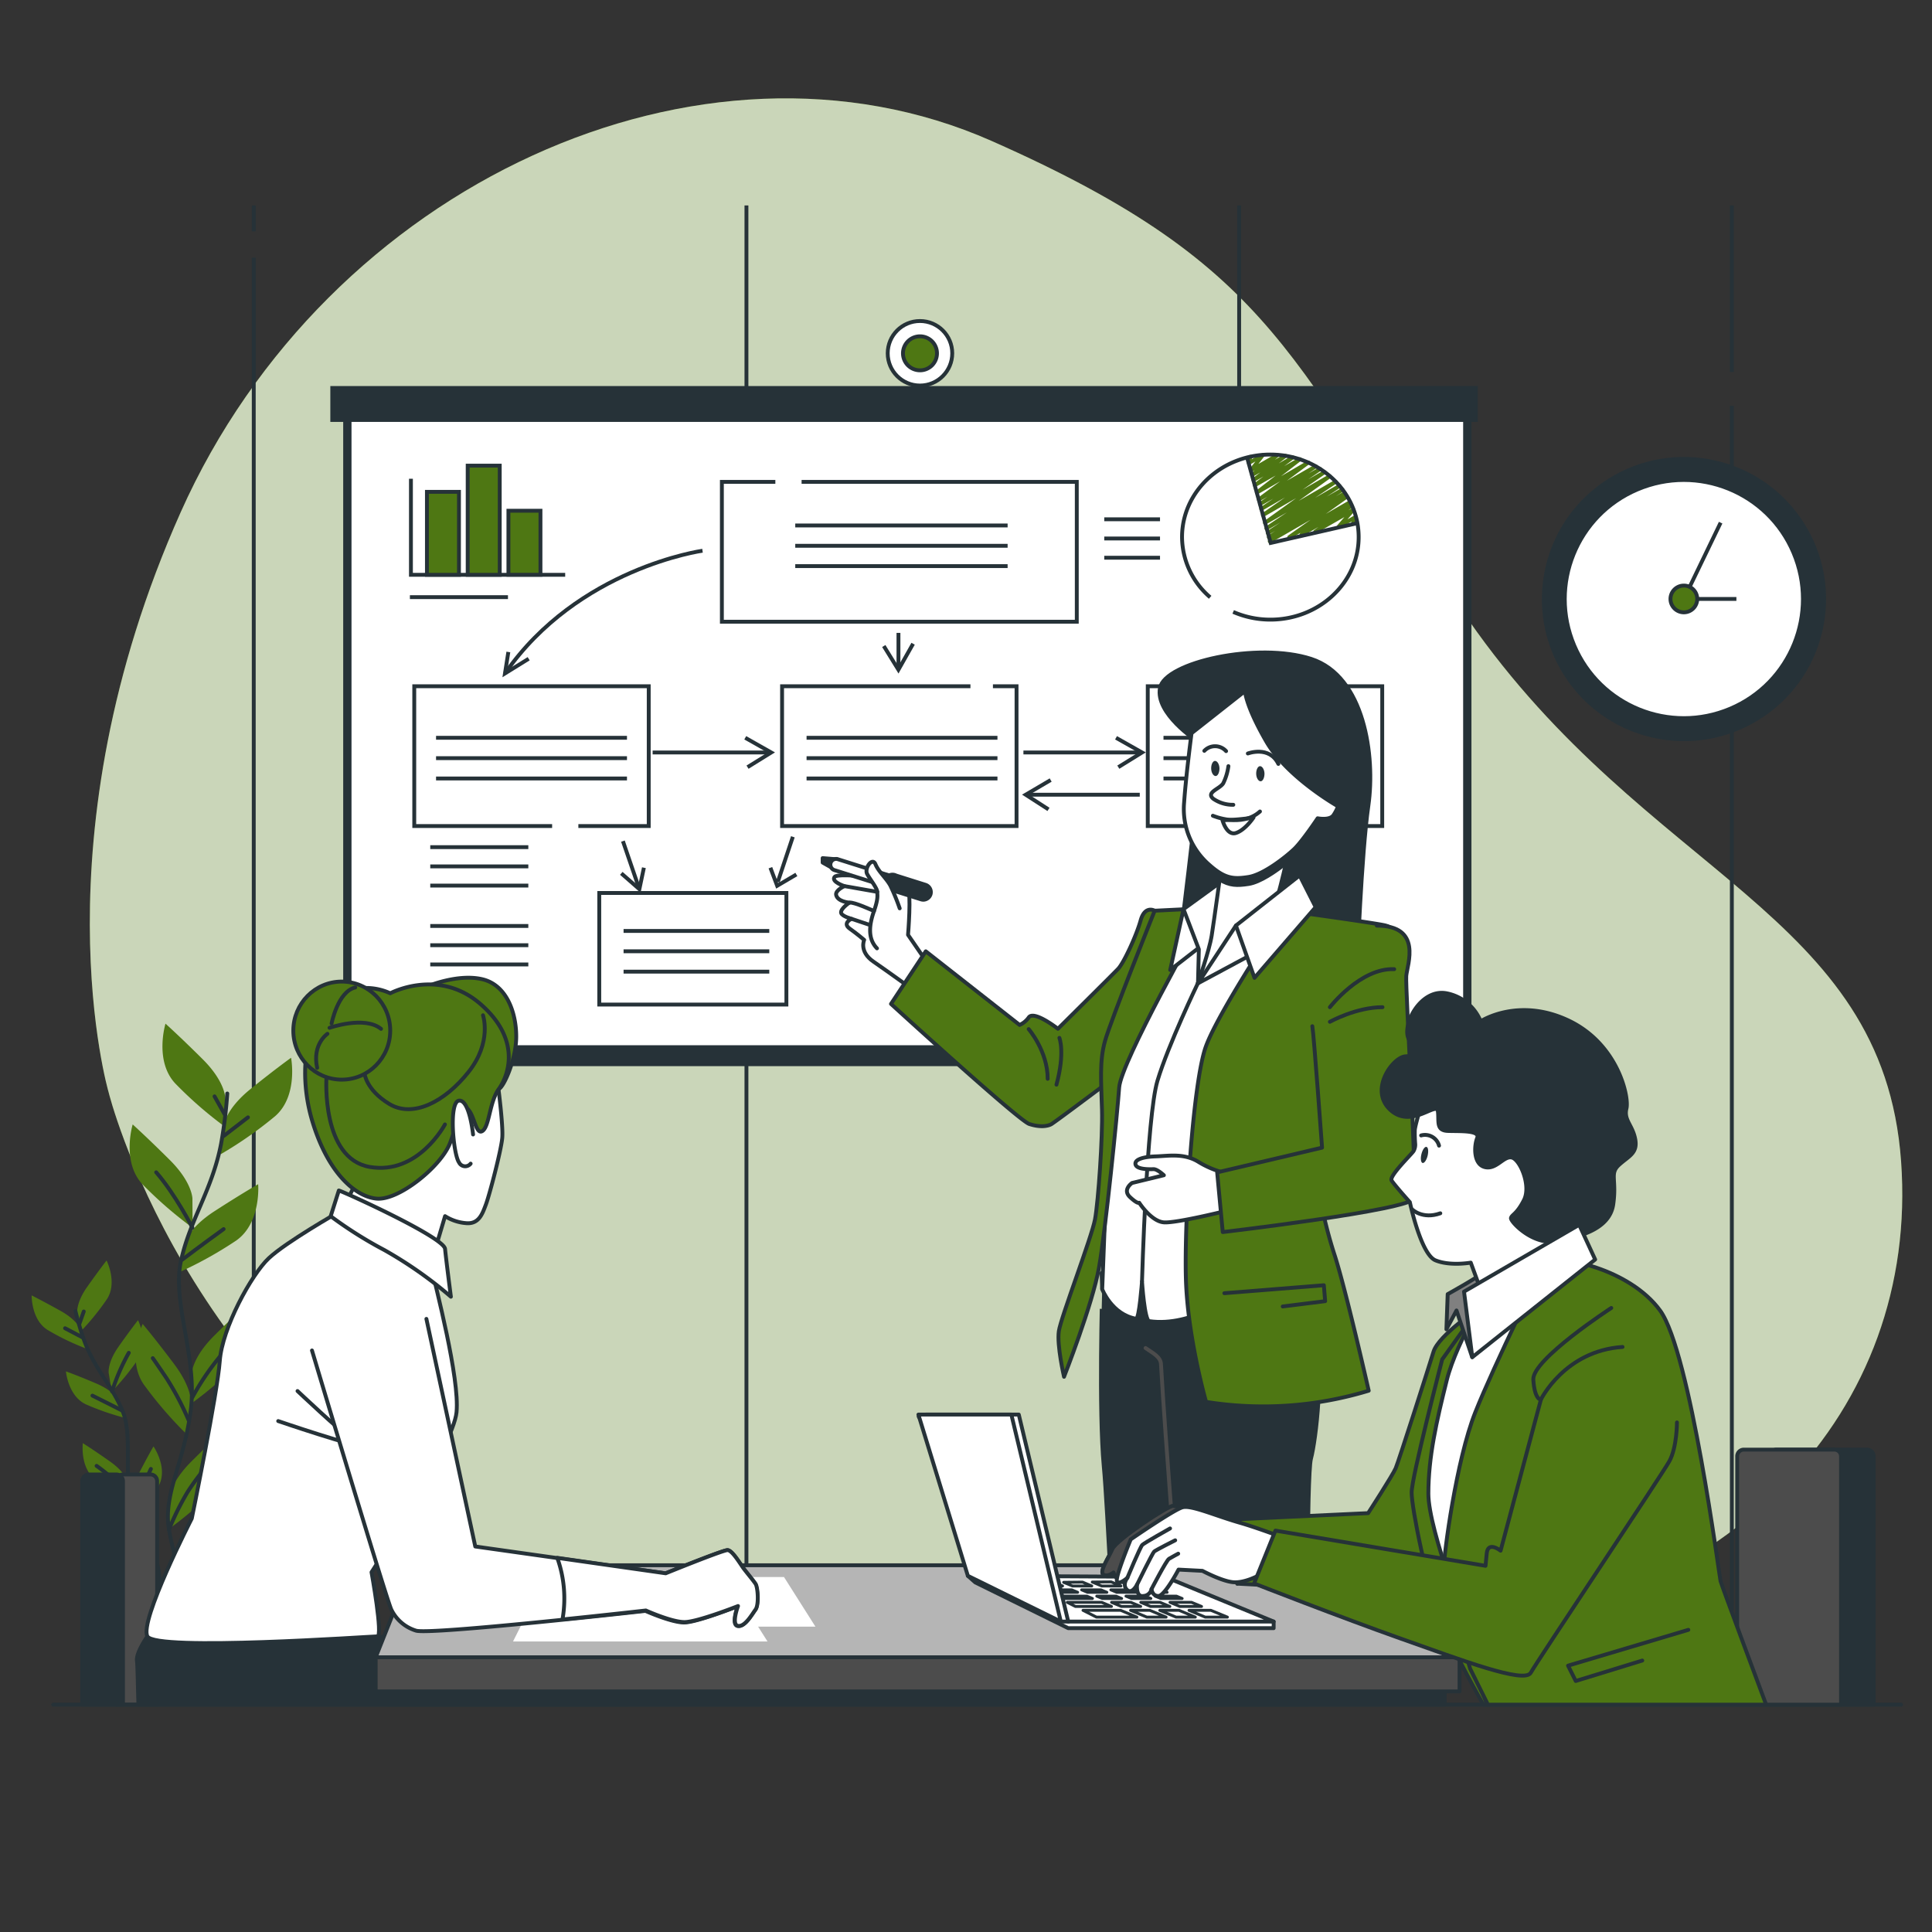 <svg xmlns="http://www.w3.org/2000/svg" viewBox="0 0 500 500"><rect x="0" y="0" width="500" height="500" fill="#333333" stroke="none"/><g id="freepik--background-simple--inject-7"><path d="M28.1,282.64s19.2,78.36,97,119.65,171.06,29.51,247,21.91S496.66,365.15,492,300.55,426.24,227,380,160.38,331.62,69.64,256.63,36.48s-172,11.26-209.85,96.05S28.1,282.64,28.1,282.64Z" style="fill:#4e7713"></path><path d="M28.1,282.64s19.2,78.36,97,119.65,171.06,29.51,247,21.91S496.66,365.15,492,300.55,426.24,227,380,160.38,331.62,69.64,256.63,36.48s-172,11.26-209.85,96.05S28.1,282.64,28.1,282.64Z" style="fill:#fff;opacity:0.7"></path></g><g id="freepik--Wall--inject-7"><line x1="65.67" y1="66.67" x2="65.67" y2="416.83" style="fill:none;stroke:#263238;stroke-miterlimit:10"></line><line x1="65.67" y1="53.17" x2="65.67" y2="59.87" style="fill:none;stroke:#263238;stroke-miterlimit:10"></line><line x1="193.18" y1="53.17" x2="193.18" y2="416.83" style="fill:none;stroke:#263238;stroke-miterlimit:10"></line><line x1="320.69" y1="53.17" x2="320.69" y2="416.83" style="fill:none;stroke:#263238;stroke-miterlimit:10"></line><line x1="448.2" y1="105.02" x2="448.2" y2="416.83" style="fill:none;stroke:#263238;stroke-miterlimit:10"></line><line x1="448.2" y1="53.17" x2="448.2" y2="96.28" style="fill:none;stroke:#263238;stroke-miterlimit:10"></line></g><g id="freepik--Board--inject-7"><rect x="88.82" y="102.87" width="291.99" height="173.05" style="fill:#263238"></rect><rect x="90.47" y="107.79" width="288.69" height="163.21" style="fill:#fff;stroke:#263238;stroke-linecap:round;stroke-linejoin:round"></rect><rect x="85.49" y="99.91" width="296.96" height="9.28" style="fill:#263238"></rect><circle cx="238.09" cy="91.43" r="8.35" style="fill:#fff;stroke:#263238;stroke-linecap:round;stroke-linejoin:round"></circle><path d="M242.49,91.43a4.4,4.4,0,1,1-4.4-4.39A4.4,4.4,0,0,1,242.49,91.43Z" style="fill:#4e7713;stroke:#263238;stroke-miterlimit:10"></path></g><g id="freepik--Graphics--inject-7"><polyline points="142.89 213.78 107.21 213.78 107.21 177.6 167.89 177.6 167.89 213.78 149.68 213.78" style="fill:none;stroke:#263238;stroke-miterlimit:10"></polyline><rect x="155.09" y="231.1" width="48.43" height="28.88" style="fill:none;stroke:#263238;stroke-miterlimit:10"></rect><polyline points="256.97 177.6 263.08 177.6 263.08 213.78 202.4 213.78 202.4 177.6 251.15 177.6" style="fill:none;stroke:#263238;stroke-miterlimit:10"></polyline><polyline points="207.45 124.71 278.67 124.71 278.67 160.9 186.82 160.9 186.82 124.71 200.66 124.71" style="fill:none;stroke:#263238;stroke-miterlimit:10"></polyline><rect x="297.04" y="177.6" width="60.68" height="36.18" style="fill:none;stroke:#263238;stroke-miterlimit:10"></rect><path d="M181.81,142.53s-32.2,4.47-51.12,31.75" style="fill:none;stroke:#263238;stroke-miterlimit:10"></path><line x1="161.21" y1="217.68" x2="165.47" y2="230.12" style="fill:none;stroke:#263238;stroke-miterlimit:10"></line><line x1="205.19" y1="216.56" x2="201.29" y2="228.25" style="fill:none;stroke:#263238;stroke-miterlimit:10"></line><polyline points="160.79 226.02 165.47 230.12 166.64 224.56" style="fill:none;stroke:#263238;stroke-miterlimit:10"></polyline><polyline points="199.38 224.56 201.13 229.24 206.1 226.31" style="fill:none;stroke:#263238;stroke-miterlimit:10"></polyline><polyline points="131.56 168.73 130.69 174.28 136.82 170.48" style="fill:none;stroke:#263238;stroke-miterlimit:10"></polyline><line x1="264.86" y1="194.74" x2="295.26" y2="194.74" style="fill:none;stroke:#263238;stroke-miterlimit:10"></line><polyline points="288.83 190.94 295.56 194.74 289.42 198.54" style="fill:none;stroke:#263238;stroke-miterlimit:10"></polyline><line x1="168.9" y1="194.74" x2="199.3" y2="194.74" style="fill:none;stroke:#263238;stroke-miterlimit:10"></line><polyline points="192.87 190.94 199.59 194.74 193.46 198.54" style="fill:none;stroke:#263238;stroke-miterlimit:10"></polyline><line x1="232.52" y1="163.79" x2="232.52" y2="173.04" style="fill:none;stroke:#263238;stroke-miterlimit:10"></line><polyline points="236.31 166.6 232.51 173.33 228.72 167.19" style="fill:none;stroke:#263238;stroke-miterlimit:10"></polyline><line x1="294.97" y1="205.67" x2="265.73" y2="205.67" style="fill:none;stroke:#263238;stroke-miterlimit:10"></line><polyline points="271.91 201.87 265.45 205.67 271.35 209.47" style="fill:none;stroke:#263238;stroke-miterlimit:10"></polyline><line x1="205.81" y1="135.99" x2="260.77" y2="135.99" style="fill:none;stroke:#263238;stroke-miterlimit:10"></line><line x1="205.81" y1="141.25" x2="260.77" y2="141.25" style="fill:none;stroke:#263238;stroke-miterlimit:10"></line><line x1="205.81" y1="146.51" x2="260.77" y2="146.51" style="fill:none;stroke:#263238;stroke-miterlimit:10"></line><line x1="112.85" y1="190.94" x2="162.26" y2="190.94" style="fill:none;stroke:#263238;stroke-miterlimit:10"></line><line x1="112.85" y1="196.21" x2="162.26" y2="196.21" style="fill:none;stroke:#263238;stroke-miterlimit:10"></line><line x1="112.85" y1="201.47" x2="162.26" y2="201.47" style="fill:none;stroke:#263238;stroke-miterlimit:10"></line><line x1="208.74" y1="190.94" x2="258.14" y2="190.94" style="fill:none;stroke:#263238;stroke-miterlimit:10"></line><line x1="208.74" y1="196.21" x2="258.14" y2="196.21" style="fill:none;stroke:#263238;stroke-miterlimit:10"></line><line x1="208.74" y1="201.47" x2="258.14" y2="201.47" style="fill:none;stroke:#263238;stroke-miterlimit:10"></line><line x1="301.11" y1="190.94" x2="350.51" y2="190.94" style="fill:none;stroke:#263238;stroke-miterlimit:10"></line><line x1="301.11" y1="196.21" x2="350.51" y2="196.21" style="fill:none;stroke:#263238;stroke-miterlimit:10"></line><line x1="301.11" y1="201.47" x2="350.51" y2="201.47" style="fill:none;stroke:#263238;stroke-miterlimit:10"></line><line x1="161.38" y1="240.93" x2="199.09" y2="240.93" style="fill:none;stroke:#263238;stroke-miterlimit:10"></line><line x1="161.38" y1="246.19" x2="199.09" y2="246.19" style="fill:none;stroke:#263238;stroke-miterlimit:10"></line><line x1="161.38" y1="251.46" x2="199.09" y2="251.46" style="fill:none;stroke:#263238;stroke-miterlimit:10"></line><path d="M328.6,140.58a.5.5,0,0,1-.26-.92l.38-.24-.14.08a.5.5,0,0,1-.51-.85l2-1.27-1.75,1a.5.5,0,0,1-.52-.85l3.58-2.34-3.39,2a.5.5,0,0,1-.67-.17.51.51,0,0,1,.15-.68l5.58-3.73-5.44,3.13a.49.49,0,0,1-.66-.16.48.48,0,0,1,.13-.67l8.37-6-8.36,4.83a.5.5,0,0,1-.67-.17.49.49,0,0,1,.14-.67l6-4.16-5.9,3.41A.5.5,0,0,1,326,132a.49.49,0,0,1,.14-.67l3.4-2.29-3.21,1.85a.5.5,0,0,1-.67-.17.49.49,0,0,1,.15-.67l2.19-1.48-2,1.15a.5.5,0,0,1-.54-.83l5.85-4.33-5.79,3.34a.5.5,0,0,1-.55-.83l5.18-4L325,126a.51.51,0,0,1-.67-.16.49.49,0,0,1,.13-.67l2.53-1.87-2.34,1.36a.51.51,0,0,1-.67-.16.5.5,0,0,1,.12-.67l2.07-1.57-1.87,1.08a.49.49,0,0,1-.66-.16.5.5,0,0,1,.1-.67l1-.81-.8.46a.49.49,0,0,1-.62-.1.51.51,0,0,1,0-.63l1.58-2-1.44.83a.5.5,0,0,1-.55,0,.51.51,0,0,1-.19-.51l.15-.61a.54.54,0,0,1-.42-.25.51.51,0,0,1,.19-.68l.72-.42a.5.5,0,0,1,.73.55l-.13.51,2.64-1.52a.5.5,0,0,1,.64.74l-1.57,2,4.73-2.73a.51.51,0,0,1,.66.15.5.5,0,0,1-.11.67l-1,.82,2.5-1.45a.5.5,0,0,1,.55.83l-2.07,1.57,3.41-2a.51.51,0,0,1,.67.16.5.5,0,0,1-.12.67l-2.54,1.87,3.81-2.2a.49.49,0,0,1,.55.82l-5.18,4,6.83-4a.51.51,0,0,1,.67.16.5.5,0,0,1-.12.67l-5.86,4.33,7.22-4.16a.5.5,0,0,1,.67.16.5.5,0,0,1-.14.68l-2.2,1.47,2.84-1.64a.5.5,0,0,1,.53.84l-3.39,2.29,4-2.32a.5.5,0,0,1,.53.84l-6,4.16,6.82-3.94a.5.5,0,0,1,.53.84l-8.37,6,9.32-5.39a.5.5,0,0,1,.67.17.48.48,0,0,1-.14.67l-5.59,3.75,6.07-3.51a.5.5,0,0,1,.52.85l-3.58,2.34,3.83-2.21a.49.49,0,0,1,.67.17.48.48,0,0,1-.15.67l-2,1.28,2.07-1.2a.49.49,0,0,1,.67.17.51.51,0,0,1-.15.68l-.38.24.43-.25a.5.5,0,0,1,.53.84L343.12,133l6-3.47a.49.49,0,0,1,.67.16.5.5,0,0,1-.14.68l-.13.08h0a.5.5,0,0,1,.54.84l-1.12.79,1.06-.6a.49.49,0,0,1,.62.75l-1.9,2.19,1.84-1.06a.48.48,0,0,1,.57.06.5.5,0,0,1,.14.56l-.2.47a.5.5,0,0,1,.49.25.5.5,0,0,1-.18.68l-1.06.61a.49.49,0,0,1-.7-.62l.17-.42-3.15,1.82a.5.5,0,0,1-.62-.76l1.9-2.19L340.63,138a.5.5,0,0,1-.66-.16.48.48,0,0,1,.13-.67l1.12-.8-4.15,2.39a.5.5,0,0,1-.67-.17.49.49,0,0,1,.15-.67l.12-.09-2.77,1.6a.49.49,0,0,1-.66-.16.48.48,0,0,1,.13-.67l5.79-4.07-10.31,5.95A.45.45,0,0,1,328.6,140.58Z" style="fill:#4e7713"></path><path d="M313.19,154.58A20.68,20.68,0,0,1,305.91,139c0-11.8,10.23-21.36,22.85-21.36s22.86,9.56,22.86,21.36-10.23,21.36-22.86,21.36a24.07,24.07,0,0,1-9.61-2" style="fill:none;stroke:#263238;stroke-miterlimit:10"></path><line x1="285.78" y1="134.39" x2="300.21" y2="134.39" style="fill:none;stroke:#263238;stroke-miterlimit:10"></line><line x1="285.78" y1="139.36" x2="300.21" y2="139.36" style="fill:none;stroke:#263238;stroke-miterlimit:10"></line><line x1="285.78" y1="144.34" x2="300.21" y2="144.34" style="fill:none;stroke:#263238;stroke-miterlimit:10"></line><line x1="111.35" y1="219.24" x2="136.73" y2="219.24" style="fill:none;stroke:#263238;stroke-miterlimit:10"></line><line x1="111.35" y1="224.22" x2="136.73" y2="224.22" style="fill:none;stroke:#263238;stroke-miterlimit:10"></line><line x1="106.08" y1="154.54" x2="131.46" y2="154.54" style="fill:none;stroke:#263238;stroke-miterlimit:10"></line><line x1="111.35" y1="229.19" x2="136.73" y2="229.19" style="fill:none;stroke:#263238;stroke-miterlimit:10"></line><line x1="111.35" y1="239.64" x2="136.73" y2="239.64" style="fill:none;stroke:#263238;stroke-miterlimit:10"></line><line x1="111.35" y1="244.62" x2="136.73" y2="244.62" style="fill:none;stroke:#263238;stroke-miterlimit:10"></line><line x1="111.35" y1="249.6" x2="136.73" y2="249.6" style="fill:none;stroke:#263238;stroke-miterlimit:10"></line><polyline points="322.68 118.18 328.85 140.51 351.42 135.36" style="fill:none;stroke:#263238;stroke-miterlimit:10"></polyline><polyline points="106.35 123.9 106.35 148.76 146.27 148.76" style="fill:none;stroke:#263238;stroke-miterlimit:10"></polyline><rect x="110.49" y="127.29" width="8.29" height="21.47" style="fill:#4e7713;stroke:#263238;stroke-miterlimit:10"></rect><rect x="131.58" y="132.18" width="8.29" height="16.57" style="fill:#4e7713;stroke:#263238;stroke-miterlimit:10"></rect><rect x="121.04" y="120.51" width="8.29" height="28.25" style="fill:#4e7713;stroke:#263238;stroke-miterlimit:10"></rect></g><g id="freepik--Plants--inject-7"><path d="M58.29,284.11s0-4.18-5.85-10-9.61-9.19-9.61-9.19-2.93,9.61,2.51,15.46a102.6,102.6,0,0,0,12.95,11.28Z" style="fill:#4e7713"></path><path d="M49.8,310.21s0-4.18-5.85-10S34.34,291,34.34,291s-2.93,9.61,2.5,15.46a103.11,103.11,0,0,0,13,11.28Z" style="fill:#4e7713"></path><path d="M57.92,291.23s.45-4.16,6.88-9.36,10.53-8.12,10.53-8.12,1.9,9.86-4.12,15.11a103.64,103.64,0,0,1-14.08,9.85Z" style="fill:#4e7713"></path><path d="M47.67,322.05s.87-4.08,7.82-8.58,11.32-7,11.32-7,.85,10-5.69,14.59a103.28,103.28,0,0,1-15,8.32Z" style="fill:#4e7713"></path><path d="M49.59,355.66s0-4.18,5.86-10,9.61-9.19,9.61-9.19,2.92,9.61-2.51,15.46a102.34,102.34,0,0,1-13,11.28Z" style="fill:#4e7713"></path><path d="M49.5,363.86s.59-4.13-4.37-10.76-8.21-10.46-8.21-10.46-4.26,9.1.29,15.66a102.52,102.52,0,0,0,11.22,13Z" style="fill:#4e7713"></path><path d="M43.73,388.18s0-4.18,5.85-10,9.61-9.2,9.61-9.2,2.93,9.61-2.51,15.46a102.18,102.18,0,0,1-13,11.29Z" style="fill:#4e7713"></path><path d="M47.63,410.22s-1.05-4.05,3.12-11.19,7-11.33,7-11.33,5.26,8.56,1.49,15.6a103.78,103.78,0,0,1-9.68,14.2Z" style="fill:#4e7713"></path><path d="M58.82,283a119.29,119.29,0,0,1-1.6,13c-2.31,12-8.1,19.66-10.41,30.45s4.33,24.7,2.55,38.56-7.17,21.58-5.63,30.83,9.64,34.3,9.64,34.3" style="fill:none;stroke:#263238;stroke-linecap:round;stroke-linejoin:round"></path><line x1="57.87" y1="294.01" x2="64.17" y2="289.17" style="fill:none;stroke:#263238;stroke-linecap:round;stroke-linejoin:round"></line><line x1="58.16" y1="288.43" x2="55.52" y2="283.74" style="fill:none;stroke:#263238;stroke-linecap:round;stroke-linejoin:round"></line><path d="M47.16,326s5.28-4,10.71-7.91" style="fill:none;stroke:#263238;stroke-linecap:round;stroke-linejoin:round"></path><path d="M49.8,317.73s-4.4-8.62-9.38-14.34" style="fill:none;stroke:#263238;stroke-linecap:round;stroke-linejoin:round"></path><path d="M49.8,361.61A65.47,65.47,0,0,1,61.09,346.5" style="fill:none;stroke:#263238;stroke-linecap:round;stroke-linejoin:round"></path><path d="M48.78,367.47a74.07,74.07,0,0,0-5.72-10.85c-3.08-4.54-3.52-5.13-3.52-5.13" style="fill:none;stroke:#263238;stroke-linecap:round;stroke-linejoin:round"></path><path d="M43.73,395.86a70.17,70.17,0,0,1,4.75-9.62,61.49,61.49,0,0,1,6.16-8.06" style="fill:none;stroke:#263238;stroke-linecap:round;stroke-linejoin:round"></path><path d="M49.54,417.5a17.91,17.91,0,0,1,1.58-9.26c2.2-4.25,4.69-9.83,5.72-12" style="fill:none;stroke:#263238;stroke-linecap:round;stroke-linejoin:round"></path><path d="M20,339.94s-.46-2.62,2.58-6.92,5-6.81,5-6.81,2.88,5.71.1,10a65,65,0,0,1-6.9,8.48Z" style="fill:#4e7713"></path><path d="M28.14,355.39s-.46-2.62,2.58-6.93,5-6.8,5-6.8,2.87,5.71.1,10a65.49,65.49,0,0,1-6.9,8.49Z" style="fill:#4e7713"></path><path d="M21,344.37s-.73-2.56-5.33-5.12-7.48-4-7.48-4-.12,6.4,4.23,9A64.7,64.7,0,0,0,22.29,349Z" style="fill:#4e7713"></path><path d="M30.76,362.58s-1-2.46-5.84-4.53-7.86-3.14-7.86-3.14.56,6.37,5.16,8.53A66.28,66.28,0,0,0,32.55,367Z" style="fill:#4e7713"></path><path d="M33.2,383.87s-.45-2.62-4.76-5.66-7-4.72-7-4.72-.8,6.35,3.25,9.43A65.23,65.23,0,0,0,34,388.59Z" style="fill:#4e7713"></path><path d="M34.15,389s-.82-2.53,1.57-7.22,4-7.45,4-7.45,3.66,5.24,1.52,9.85a64.43,64.43,0,0,1-5.62,9.37Z" style="fill:#4e7713"></path><path d="M41.49,410.14s.31-2.64,4.43-5.92,6.75-5.11,6.75-5.11,1.15,6.29-2.71,9.59a65.26,65.26,0,0,1-9,6.2Z" style="fill:#4e7713"></path><path d="M40.41,403.62S40,401,35.65,398s-7-4.73-7-4.73-.79,6.35,3.26,9.43a65.4,65.4,0,0,0,9.34,5.67Z" style="fill:#4e7713"></path><path d="M40.35,417.87s.23-2.65-3.17-6.68-5.6-6.35-5.6-6.35-2.37,5.94.76,9.94A65.06,65.06,0,0,0,40,422.64Z" style="fill:#4e7713"></path><path d="M19.53,339.33a76.67,76.67,0,0,0,2.41,8c2.75,7.25,7.21,11.45,9.84,18s0,16,2.58,24.46,6.84,12.75,6.88,18.72S38.92,431,38.92,431" style="fill:none;stroke:#263238;stroke-linecap:round;stroke-linejoin:round"></path><line x1="21.32" y1="346.1" x2="16.84" y2="343.75" style="fill:none;stroke:#263238;stroke-linecap:round;stroke-linejoin:round"></line><line x1="20.53" y1="342.64" x2="21.68" y2="339.41" style="fill:none;stroke:#263238;stroke-linecap:round;stroke-linejoin:round"></line><path d="M31.5,365s-3.74-1.91-7.57-3.81" style="fill:none;stroke:#263238;stroke-linecap:round;stroke-linejoin:round"></path><path d="M29,360.11a53.36,53.36,0,0,1,4.33-10" style="fill:none;stroke:#263238;stroke-linecap:round;stroke-linejoin:round"></path><path d="M33.72,387.62A41.91,41.91,0,0,0,25,379.37" style="fill:none;stroke:#263238;stroke-linecap:round;stroke-linejoin:round"></path><path d="M35,391.19a47.23,47.23,0,0,1,2.4-7.43c1.44-3.18,1.65-3.6,1.65-3.6" style="fill:none;stroke:#263238;stroke-linecap:round;stroke-linejoin:round"></path><path d="M41,413a39.73,39.73,0,0,1,4.82-5A25.79,25.79,0,0,0,49,405.24" style="fill:none;stroke:#263238;stroke-linecap:round;stroke-linejoin:round"></path><path d="M41.24,408.44a44.94,44.94,0,0,0-4-5.52,39.43,39.43,0,0,0-4.74-4.39" style="fill:none;stroke:#263238;stroke-linecap:round;stroke-linejoin:round"></path><path d="M40,422.64A11.45,11.45,0,0,0,38,417c-1.84-2.42-4-5.65-4.89-6.92" style="fill:none;stroke:#263238;stroke-linecap:round;stroke-linejoin:round"></path></g><g id="freepik--Clock--inject-7"><circle cx="435.78" cy="155.01" r="36.27" transform="translate(186.2 544.43) rotate(-76.92)" style="fill:#263238;stroke:#263238;stroke-miterlimit:10"></circle><circle cx="435.78" cy="155.01" r="30.81" transform="translate(-25.95 182.22) rotate(-22.95)" style="fill:#fff;stroke:#263238;stroke-miterlimit:10"></circle><polyline points="445.3 135.26 435.78 155.01 449.38 155.01" style="fill:none;stroke:#263238;stroke-miterlimit:10"></polyline><path d="M439.24,155a3.46,3.46,0,1,1-3.46-3.45A3.45,3.45,0,0,1,439.24,155Z" style="fill:#4e7713;stroke:#263238;stroke-miterlimit:10"></path></g><g id="freepik--characters-3--inject-7"><path d="M239.66,248.72,235,241.94s.92-10.9-.12-12.6S217,225.67,216,226.93s2.54,2.4,2.54,2.4-2.4,1.06-2.15,2.27c.37,1.78,3.44,2,3.44,2s-2.44,1.63-2.14,2.69c.24.84,2.68,1.5,2.68,1.5s-2.47,1.12-.45,2.55,3.73,2.91,3.73,2.91-1.4,3,2.39,5.61,10.34,7.36,10.34,7.36Z" style="fill:#fff;stroke:#263238;stroke-linecap:round;stroke-linejoin:round"></path><path d="M216.63,222.39l-3.73-.31,0,1.15,3,1.69A15.37,15.37,0,0,1,216.63,222.39Z" style="fill:#263238;stroke:#263238;stroke-linecap:round;stroke-linejoin:round"></path><path d="M231.29,229.94a1.39,1.39,0,0,1-.49-.07L216,225.2a1.48,1.48,0,1,1,.89-2.82l14.8,4.67a1.48,1.48,0,0,1-.4,2.89Z" style="fill:#fff;stroke:#263238;stroke-linecap:round;stroke-linejoin:round"></path><path d="M239,232.85a2.16,2.16,0,0,1-.66-.1l-7.64-2.41a2,2,0,1,1,1.19-3.76l7.64,2.41a2,2,0,0,1,1.29,2.47A2,2,0,0,1,239,232.85Z" style="fill:#263238;stroke:#263238;stroke-linecap:round;stroke-linejoin:round"></path><path d="M232.84,235.08a55.83,55.83,0,0,0-2.4-5.86c-1.05-1.94-3.07-3.61-3.87-5.56s-2.94,1.07-2.15,2.53,2.58,3.63,2.61,4.62.29,1.72-.85,5-1.77,7,.78,9.62" style="fill:#fff;stroke:#263238;stroke-linecap:round;stroke-linejoin:round"></path><line x1="218.58" y1="229.33" x2="227.03" y2="230.81" style="fill:none;stroke:#263238;stroke-linecap:round;stroke-linejoin:round"></line><path d="M219.87,233.61c1-.28,6.31,2.16,6.31,2.16" style="fill:none;stroke:#263238;stroke-linecap:round;stroke-linejoin:round"></path><line x1="220.41" y1="237.8" x2="224.8" y2="239.27" style="fill:none;stroke:#263238;stroke-linecap:round;stroke-linejoin:round"></line><path d="M298.83,235.69s-2.52-1.49-3.63,2.5-4.37,11-5.81,12.52-15.6,15.54-15.6,15.54-6.08-4.77-7.51-3a5.73,5.73,0,0,1-2.41,2l-24.28-19.05-9,13.61s33,30.16,35.76,31.07,4.71.6,5.69.08,19.1-14.16,19.1-14.16,11.05-35.66,12-36.92S298.83,235.69,298.83,235.69Z" style="fill:#4e7713;stroke:#263238;stroke-linecap:round;stroke-linejoin:round"></path><path d="M266.22,266.33s4.92,5.68,4.92,12.87" style="fill:#4e7713;stroke:#263238;stroke-linecap:round;stroke-linejoin:round"></path><path d="M274.17,268.6s1.51,3.79-.76,12.11" style="fill:#4e7713;stroke:#263238;stroke-linecap:round;stroke-linejoin:round"></path><path d="M309.65,191.68s-10.72-7-9.45-13.65,25.31-12,39.13-7.51,16.63,25.17,14.81,37.93-2.92,41.88-2.92,41.88l-46.89,1.38s4.37-34.1,5.28-44.88S309.65,191.68,309.65,191.68Z" style="fill:#263238;stroke:#263238;stroke-linecap:round;stroke-linejoin:round"></path><path d="M285.65,379.43c1,10.19,2.9,55.09,4,61.74H338.4c-.1-7.66-.23-59.4.87-63.63,1.39-5.29,3.34-22.93,1.19-33.05s-4.76-15-4.76-15l-50.6-.05.15,4.15S284.3,365,285.65,379.43Z" style="fill:#263238;stroke:#263238;stroke-linecap:round;stroke-linejoin:round"></path><path d="M296.47,348.87c2,1.37,4,2.35,4,4.33,1,17.78,4.94,67.72,6.33,85.71" style="fill:none;stroke:#4c4c4c;stroke-linecap:round;stroke-linejoin:round"></path><path d="M311,235l24.74.92s-19.86,30.57-19.69,47.37,3.5,51.62,3.5,51.62-10.88,8.61-22.13,7c-1.22-.18-1.87-10.26-1.87-10.26s-.72,9.79-1.55,9.64c-6.3-1.13-8.75-7.64-8.75-7.64L286.56,300s0-22.07,2.46-28.41,19.08-34.5,19.08-34.5Z" style="fill:#fff;stroke:#263238;stroke-linecap:round;stroke-linejoin:round"></path><path d="M310,254.48s-7.65,15.9-10.45,25.22-4,51.91-4,51.91" style="fill:none;stroke:#263238;stroke-linecap:round;stroke-linejoin:round"></path><path d="M332.76,235.68s-17.35,25.88-20.7,35.2-5.59,45-5.15,60.12,5.22,31.8,5.22,31.8a93.79,93.79,0,0,0,42.09-2.89s-6.06-26.83-9-35.64a116.85,116.85,0,0,1-4.14-17.67S361,243.08,361,242.1s-.39-2-2.38-2.57S332.76,235.68,332.76,235.68Z" style="fill:#4e7713;stroke:#263238;stroke-linecap:round;stroke-linejoin:round"></path><polyline points="316.86 334.68 342.61 332.62 342.95 336.74 331.97 338.11" style="fill:#4e7713;stroke:#263238;stroke-linecap:round;stroke-linejoin:round"></polyline><path d="M310.77,238.3s-20.67,36.53-21.13,43.13-3.52,37-5.22,46.61-9.05,28.27-9.05,28.27-1.89-8.18-1.34-11.82,8.51-24.3,9.36-28.94,2-21.15,1.8-28.39-.7-12.5.8-17.81,12.84-33.66,12.84-33.66l16.45-.81Z" style="fill:#4e7713;stroke:#263238;stroke-linecap:round;stroke-linejoin:round"></path><polygon points="306.29 235.28 302.85 251.03 311.69 244.17 306.29 235.28" style="fill:#fff;stroke:#263238;stroke-linecap:round;stroke-linejoin:round"></polygon><polygon points="316.82 227.64 306.29 235.28 310.26 245.67 310.04 254.48 321.98 236.77 316.82 227.64" style="fill:#fff;stroke:#263238;stroke-linecap:round;stroke-linejoin:round"></polygon><path d="M316.21,223.5s-2,14.73-2.63,18.65S310,254.48,310,254.48s18.77-18.15,19.7-19.65,4.17-16,4.17-16S321.83,223.34,316.21,223.5Z" style="fill:#fff;stroke:#263238;stroke-linecap:round;stroke-linejoin:round"></path><path d="M315.64,227.63c2.56,1.6,4.55,1.6,7.51,1.14s7-3.24,9.72-5.43c.6-2.55,1-4.51,1-4.51s-12.08,4.51-17.7,4.67C316.21,223.5,316,225.22,315.64,227.63Z" style="fill:#263238;stroke:#263238;stroke-linecap:round;stroke-linejoin:round"></path><path d="M322.22,178.85l-13.85,10.91s-1.4,10.55-1.92,17.9A19.06,19.06,0,0,0,313,223.84c4,3.55,6.22,3.73,10.11,3.12s9.63-5.17,11.77-7.19,6.12-8,6.12-8,3.19.64,4.13-.85a10.82,10.82,0,0,0,1.15-2.24s-13.17-7.43-18.58-16.8S322.22,178.85,322.22,178.85Z" style="fill:#fff;stroke:#263238;stroke-linecap:round;stroke-linejoin:round"></path><path d="M317.91,198.28a14.3,14.3,0,0,1-1.34,4.44c-.93,1.49-4.57,2.33-2.57,4a8.82,8.82,0,0,0,5.18,1.56" style="fill:none;stroke:#263238;stroke-linecap:round;stroke-linejoin:round"></path><path d="M313.89,211.11s7.42,3.2,12.19-1.1" style="fill:none;stroke:#263238;stroke-linecap:round;stroke-linejoin:round"></path><path d="M316.37,212.26s1.1,4.12,3.52,3.31,4.52-4,4.52-4A59.26,59.26,0,0,1,316.37,212.26Z" style="fill:none;stroke:#263238;stroke-linecap:round;stroke-linejoin:round"></path><path d="M327.25,200.2c0,1.08-.43,2-1,2s-1.12-.84-1.15-1.92.43-2,1-2S327.22,199.13,327.25,200.2Z" style="fill:#263238"></path><path d="M315.6,198.84c0,1.08-.43,2-1,2s-1.12-.84-1.15-1.92.43-2,1-2S315.57,197.76,315.6,198.84Z" style="fill:#263238"></path><path d="M311.68,194.31a3.84,3.84,0,0,1,5.63.08" style="fill:none;stroke:#263238;stroke-linecap:round;stroke-linejoin:round"></path><path d="M322.94,195s5.56-2.11,7.9,2.7" style="fill:none;stroke:#263238;stroke-linecap:round;stroke-linejoin:round"></path><polygon points="319.86 239.53 310.04 254.48 324.47 246.72 319.86 239.53" style="fill:#fff;stroke:#263238;stroke-linecap:round;stroke-linejoin:round"></polygon><polygon points="336.34 226.57 319.86 239.53 324.66 253.07 340.49 234.76 336.34 226.57" style="fill:#fff;stroke:#263238;stroke-linecap:round;stroke-linejoin:round"></polygon><path d="M316.31,303.38A24.15,24.15,0,0,1,310,300.6c-3.69-2.2-7.62-1.43-10.91-1.33s-5.58.83-5.21,2.13,3.66,1.21,4.65,1.18,2.68,1.57,2.68,1.57l-8.23,2s-2.58,1.73-.55,3.64,2.4,1.48,2.4,1.48,3.11,4.85,6.41,5.08,16.71-3.13,16.71-3.13Z" style="fill:#fff;stroke:#263238;stroke-linecap:round;stroke-linejoin:round"></path><path d="M339.63,265.58c.39,2,2.52,31.43,2.52,31.43L315,303.41l1.45,15.45s48.59-5.72,49.49-8.71-2.27-54.63-2-57.6,4.23-13-7.63-13" style="fill:#4e7713;stroke:#263238;stroke-linecap:round;stroke-linejoin:round"></path><path d="M344.17,260.66s7.94-10.22,16.65-9.84" style="fill:#4e7713;stroke:#263238;stroke-linecap:round;stroke-linejoin:round"></path><path d="M344.17,264.44s6.81-3.78,13.62-3.78" style="fill:#4e7713;stroke:#263238;stroke-linecap:round;stroke-linejoin:round"></path></g><g id="freepik--character-1--inject-7"><path d="M40.66,441.17V383.31a1.72,1.72,0,0,0-1.72-1.72H31.85a1.73,1.73,0,0,0-1.73,1.72v57.86Z" style="fill:#4c4c4c;stroke:#263238;stroke-linecap:round;stroke-linejoin:round"></path><path d="M31.83,441.17V383.31a1.73,1.73,0,0,0-1.73-1.72H23a1.72,1.72,0,0,0-1.72,1.72v57.86Z" style="fill:#263238;stroke:#263238;stroke-linecap:round;stroke-linejoin:round"></path><path d="M35.82,441.17H162.39a12.78,12.78,0,0,0-4.32-5.6c-5.74-3.62-60.41-12.08-60.41-12.08l-56.79-.91-2.72.91s-3,4.23-2.71,6.34C35.59,430.9,35.66,436.08,35.82,441.17Z" style="fill:#263238;stroke:#263238;stroke-linecap:round;stroke-linejoin:round"></path><path d="M87.39,313.84s-13.29,7.55-17.82,11.78S57.49,343.75,56.88,352.2,49.63,393,49.63,393,36,419.56,38.15,423.49s58,0,59.51,0-1.51-16.61-1.51-16.61,21.14-32.63,22-41.39-5.44-32.62-6.65-38.06S90.11,312.63,87.39,313.84Z" style="fill:#fff;stroke:#263238;stroke-linecap:round;stroke-linejoin:round"></path><path d="M77,360s10.57,10,15,13.35" style="fill:none;stroke:#263238;stroke-linecap:round;stroke-linejoin:round"></path><path d="M72,367.77s19.47,6.67,24.47,7.23" style="fill:none;stroke:#263238;stroke-linecap:round;stroke-linejoin:round"></path><path d="M128.77,280s1.51,11.18,1.21,14.5-3.32,14.8-4.23,17.22-1.81,5.13-5.13,4.83a11.91,11.91,0,0,1-5.44-1.81l-3.32,11.17-23-13.29,3-6s-3.32-5.43-4.23-14.5,4.23-19.33,10.88-23.25,18.12-2.42,21.44.3S128.77,280,128.77,280Z" style="fill:#fff;stroke:#263238;stroke-linecap:round;stroke-linejoin:round"></path><path d="M87.69,308.1c1.21.31,27.19,12.09,27.49,15.11s1.51,12.38,1.51,12.38a107.24,107.24,0,0,0-17.22-12.08,106.46,106.46,0,0,1-13.89-8.76Z" style="fill:#fff;stroke:#263238;stroke-linecap:round;stroke-linejoin:round"></path><path d="M110.65,255.24s7.85-3.32,14.19-1.81,8.76,8.76,8.76,14.8-3.32,13.29-4.53,13.59-4.23-14.19-10-18.42A39.28,39.28,0,0,1,110.65,255.24Z" style="fill:#4e7713;stroke:#263238;stroke-linecap:round;stroke-linejoin:round"></path><path d="M101,257.06s12.39-6.65,23.26,2.71,7.25,18.73,4.83,22.05-2.41,9.67-4.23,10.88-2.11-4.83-4.22-6S118.8,290,116.39,296s-13.29,14.8-19,14.2-12.69-7-16.62-20.24-1.2-27.49,6-32A15,15,0,0,1,101,257.06Z" style="fill:#4e7713;stroke:#263238;stroke-linecap:round;stroke-linejoin:round"></path><path d="M125,262.75s2.4,6.94-3.74,14.67-14.4,12-20.53,8.27-6.41-8-6.41-8" style="fill:none;stroke:#263238;stroke-linecap:round;stroke-linejoin:round"></path><path d="M84.48,279S83.14,299.83,95.68,302,115.15,291,115.15,291" style="fill:none;stroke:#263238;stroke-linecap:round;stroke-linejoin:round"></path><ellipse cx="88.45" cy="266.72" rx="12.54" ry="12.69" style="fill:#4e7713;stroke:#263238;stroke-linecap:round;stroke-linejoin:round"></ellipse><path d="M85.81,264.89s1.6-8.27,6.13-9.34" style="fill:none;stroke:#263238;stroke-linecap:round;stroke-linejoin:round"></path><path d="M85.28,266s9.06-3.2,13.33.27" style="fill:none;stroke:#263238;stroke-linecap:round;stroke-linejoin:round"></path><path d="M84.74,267.55s-4,2.67-2.66,8.81" style="fill:none;stroke:#263238;stroke-linecap:round;stroke-linejoin:round"></path><path d="M122.43,293.6s-.91-9.06-3.63-8.76-1.51,13.9,0,16a1.78,1.78,0,0,0,3,.31" style="fill:#fff;stroke:#263238;stroke-linecap:round;stroke-linejoin:round"></path><polygon points="377.73 428.9 97.23 428.9 106.69 405.09 314.62 405.09 377.73 428.9" style="fill:#b5b5b5;stroke:#263238;stroke-linecap:round;stroke-linejoin:round"></polygon><rect x="100.34" y="433.66" width="273.54" height="7.51" style="fill:#263238;stroke:#263238;stroke-linecap:round;stroke-linejoin:round"></rect><rect x="97.23" y="428.9" width="280.5" height="8.84" style="fill:#4c4c4c;stroke:#263238;stroke-linecap:round;stroke-linejoin:round"></rect><polygon points="202.9 408.14 211.03 420.97 145.18 420.97 151.59 408.14 202.9 408.14" style="fill:#fff"></polygon><polygon points="190.5 411.99 198.63 424.81 132.77 424.81 139.19 411.99 190.5 411.99" style="fill:#fff"></polygon><path d="M110.35,341.33,123,400.23l49.24,6.95s14.8-6,16-6,3.32,3.62,4.23,4.83,2.41,3,3,3.93.9,5.43,0,6.64-2.72,4.53-4.54,4.23,0-5.13,0-5.13-10.57,4.22-13.89,4.22-10-3-10-3S111,423.19,107.63,422a10.52,10.52,0,0,1-6.35-5.44c-1.2-2.41-20.54-67.06-20.54-67.06" style="fill:#fff;stroke:#263238;stroke-linecap:round;stroke-linejoin:round"></path><path d="M192.51,406c-.91-1.21-3-4.83-4.23-4.83s-16,6-16,6l-28.06-4a31.17,31.17,0,0,1,1.35,15.94c11.71-1.2,21.57-2.32,21.57-2.32s6.65,3,10,3S191,415.64,191,415.64s-1.81,4.83,0,5.13,3.63-3,4.54-4.23.6-5.74,0-6.64S193.41,407.18,192.51,406Z" style="fill:#fff;stroke:#263238;stroke-linecap:round;stroke-linejoin:round"></path><line x1="13.76" y1="441.17" x2="492" y2="441.17" style="fill:none;stroke:#263238;stroke-linecap:round;stroke-linejoin:round"></line></g><g id="freepik--Device--inject-7"><polygon points="276.46 421.37 329.62 421.37 329.62 419.66 250.48 407.82 252.4 409.53 276.46 421.37" style="fill:#fff;stroke:#263238;stroke-linecap:round;stroke-linejoin:round"></polygon><polygon points="276.46 419.66 329.62 419.66 301.54 408.1 252.4 407.82 276.46 419.66" style="fill:#fff;stroke:#263238;stroke-linecap:round;stroke-linejoin:round"></polygon><polygon points="285.12 410.45 290.1 410.45 287.56 409.39 282.68 409.43 285.12 410.45" style="fill:#fff;stroke:#263238;stroke-linecap:round;stroke-linejoin:round;stroke-width:0.75px"></polygon><polygon points="295.23 414.68 297.78 415.75 302.76 415.75 300.21 414.68 295.23 414.68" style="fill:#fff;stroke:#263238;stroke-linecap:round;stroke-linejoin:round;stroke-width:0.75px"></polygon><polygon points="304.46 413.08 298.95 413.08 300.41 413.69 305.94 413.69 304.46 413.08" style="fill:#fff;stroke:#263238;stroke-linecap:round;stroke-linejoin:round;stroke-width:0.75px"></polygon><polygon points="292.85 413.69 297.84 413.69 296.38 413.08 291.4 413.08 292.85 413.69" style="fill:#fff;stroke:#263238;stroke-linecap:round;stroke-linejoin:round;stroke-width:0.75px"></polygon><polygon points="296.58 412.09 302.05 412.09 300.49 411.45 295.05 411.45 296.58 412.09" style="fill:#fff;stroke:#263238;stroke-linecap:round;stroke-linejoin:round;stroke-width:0.75px"></polygon><polygon points="277.56 410.45 282.55 410.45 280.16 409.45 275.27 409.5 277.56 410.45" style="fill:#fff;stroke:#263238;stroke-linecap:round;stroke-linejoin:round;stroke-width:0.75px"></polygon><polygon points="287.49 411.45 289.02 412.09 294.01 412.09 292.48 411.45 287.49 411.45" style="fill:#fff;stroke:#263238;stroke-linecap:round;stroke-linejoin:round;stroke-width:0.75px"></polygon><polygon points="311.92 418.51 317.65 418.51 313.37 416.75 307.71 416.75 311.92 418.51" style="fill:#fff;stroke:#263238;stroke-linecap:round;stroke-linejoin:round;stroke-width:0.75px"></polygon><polygon points="300.15 416.75 304.36 418.51 309.35 418.51 305.14 416.75 300.15 416.75" style="fill:#fff;stroke:#263238;stroke-linecap:round;stroke-linejoin:round;stroke-width:0.75px"></polygon><polygon points="292.59 416.75 296.8 418.51 301.79 418.51 297.58 416.75 292.59 416.75" style="fill:#fff;stroke:#263238;stroke-linecap:round;stroke-linejoin:round;stroke-width:0.75px"></polygon><polygon points="290.02 416.75 280.28 416.75 283.76 418.51 294.23 418.51 290.02 416.75" style="fill:#fff;stroke:#263238;stroke-linecap:round;stroke-linejoin:round;stroke-width:0.75px"></polygon><polygon points="292.68 410.45 298.07 410.45 295.32 409.32 290.08 409.37 292.68 410.45" style="fill:#fff;stroke:#263238;stroke-linecap:round;stroke-linejoin:round;stroke-width:0.75px"></polygon><polygon points="302.79 414.68 305.34 415.75 310.96 415.75 308.36 414.68 302.79 414.68" style="fill:#fff;stroke:#263238;stroke-linecap:round;stroke-linejoin:round;stroke-width:0.75px"></polygon><polygon points="295.21 415.75 292.65 414.68 287.67 414.68 290.22 415.75 295.21 415.75" style="fill:#fff;stroke:#263238;stroke-linecap:round;stroke-linejoin:round;stroke-width:0.75px"></polygon><polygon points="274.99 410.45 272.75 409.52 266.12 409.57 267.85 410.45 274.99 410.45" style="fill:#fff;stroke:#263238;stroke-linecap:round;stroke-linejoin:round;stroke-width:0.75px"></polygon><polygon points="288.82 413.08 283.84 413.08 285.29 413.69 290.28 413.69 288.82 413.08" style="fill:#fff;stroke:#263238;stroke-linecap:round;stroke-linejoin:round;stroke-width:0.75px"></polygon><polygon points="279.93 411.45 281.46 412.09 286.45 412.09 284.92 411.45 279.93 411.45" style="fill:#fff;stroke:#263238;stroke-linecap:round;stroke-linejoin:round;stroke-width:0.75px"></polygon><polygon points="282.72 413.69 281.27 413.08 273.04 413.08 274.25 413.69 282.72 413.69" style="fill:#fff;stroke:#263238;stroke-linecap:round;stroke-linejoin:round;stroke-width:0.75px"></polygon><polygon points="271.08 412.09 278.89 412.09 277.36 411.45 269.82 411.45 271.08 412.09" style="fill:#fff;stroke:#263238;stroke-linecap:round;stroke-linejoin:round;stroke-width:0.75px"></polygon><polygon points="285.1 414.68 276.21 414.68 278.32 415.75 287.65 415.75 285.1 414.68" style="fill:#fff;stroke:#263238;stroke-linecap:round;stroke-linejoin:round;stroke-width:0.75px"></polygon><polygon points="276.46 419.66 274.54 419.66 237.77 366.64 239.59 366.09 263.66 366.09 276.46 419.66" style="fill:#fff;stroke:#263238;stroke-linecap:round;stroke-linejoin:round"></polygon><polygon points="274.54 419.66 250.48 407.82 237.68 366.09 261.74 366.09 274.54 419.66" style="fill:#fff;stroke:#263238;stroke-linecap:round;stroke-linejoin:round"></polygon></g><g id="freepik--characters-2--inject-7"><path d="M484.92,441.17V376.89a1.73,1.73,0,0,0-1.73-1.73H459.77a1.73,1.73,0,0,0-1.73,1.73v64.28Z" style="fill:#263238;stroke:#263238;stroke-linecap:round;stroke-linejoin:round"></path><path d="M476.45,441.17V376.89a1.72,1.72,0,0,0-1.73-1.73H451.31a1.72,1.72,0,0,0-1.73,1.73v64.28Z" style="fill:#4c4c4c;stroke:#263238;stroke-linecap:round;stroke-linejoin:round"></path><path d="M382.62,338.69S372.3,345.57,371,349.8s-9,28.31-9.79,30.16-7.14,11.64-7.14,11.64l-33.86,1.58s-15.34-3.43-16.67-3.43-14.55,8.73-15.61,11.11-3.43,5.82-2.38,6.61,2.65-.53,2.65-.53.53,3.7,7.14,2.38,13.23-6.08,13.23-6.08,8.2,4,11.37,3.17l.27-.08v3.52s44.71,2.38,46.56,1.85,11.64-12.43,11.64-12.43l11.37-61.38S389.23,332.07,382.62,338.69Z" style="fill:#4e7713;stroke:#263238;stroke-linecap:round;stroke-linejoin:round"></path><path d="M320.92,394.1l-.64-.92h-.09s-15.34-3.43-16.67-3.43-14.55,8.73-15.61,11.11-3.43,5.82-2.38,6.61,2.65-.53,2.65-.53.53,3.7,7.14,2.38,13.23-6.08,13.23-6.08,8.2,4,11.37,3.17l.27-.08v3.52Z" style="fill:#4c4c4c;stroke:#263238;stroke-linecap:round;stroke-linejoin:round"></path><path d="M383.88,441.17h1.05c-.81-1.92-1.52-3.68-1.81-4.64-.84-2.82-11-39.54-12.14-44.9s-.57-13,2.26-23.73,9.38-29.21,9.38-29.21l-9.38,13.12s-7.91,30.5-7.91,34.45,3.95,24,7.91,33.89C375.53,425.88,380.29,434.73,383.88,441.17Z" style="fill:#4e7713;stroke:#263238;stroke-linecap:round;stroke-linejoin:round"></path><path d="M386.85,331.28s-9.78,15.34-12.43,25.93-4.76,19.84-4.76,29.36,10.58,36.51,12.17,39.95,18.78,4.49,24.07-11.91,7.67-63.75,4.5-74.6S393.47,324.14,386.85,331.28Z" style="fill:#fff;stroke:#263238;stroke-linecap:round;stroke-linejoin:round"></path><path d="M384.1,329.06c-.65,1-9.44,5.86-9.44,5.86l-.33,9.11,2.61-4.88L381,351.24l4.37-22.51Z" style="fill:gray;stroke:#263238;stroke-linecap:round;stroke-linejoin:round"></path><path d="M385.08,441.17h72c-2.37-6.34-11.53-30.9-11.81-32-.33-1.31-7.81-59.25-15.63-70s-26-14.65-29.94-12.37c0,0-13,26.37-17.91,38.74s-8.14,36.78-8.14,40.36,6.84,26,6.84,26Z" style="fill:#4e7713;stroke:#263238;stroke-linecap:round;stroke-linejoin:round"></path><polyline points="436.94 421.8 405.81 431.07 407.8 435.04 425.02 429.75" style="fill:none;stroke:#263238;stroke-linecap:round;stroke-linejoin:round"></polyline><path d="M368.71,283.23s-2.5,7.72-2.56,9.31a34.35,34.35,0,0,0,.11,3.55,3.29,3.29,0,0,1-.44,1.81c-.52.84-6.37,6.47-5.68,7.6s4.73,5.62,4.73,5.62,2.83,13.49,6.62,15.05,9.14.6,9.14.6l1.93,5.27,23.64-7.75-.36-7.77s2.37-13.84-.35-23.78S379.12,272,368.71,283.23Z" style="fill:#fff;stroke:#263238;stroke-linecap:round;stroke-linejoin:round"></path><path d="M369.47,299.09c-.28,1.15-.87,2-1.31,1.89s-.58-1.13-.3-2.28.86-2,1.31-1.89S369.74,297.94,369.47,299.09Z" style="fill:#263238"></path><path d="M367.79,293.85a3.76,3.76,0,0,1,4.63,2.64" style="fill:#fff;stroke:#263238;stroke-linecap:round;stroke-linejoin:round"></path><path d="M365.48,313s2.64,2.65,7.27,1" style="fill:#fff;stroke:#263238;stroke-linecap:round;stroke-linejoin:round"></path><path d="M383.2,264.31a12,12,0,0,0-8.81-7.25c-6.74-1.3-11.56,8.1-9.87,11.71s2.45,4.43-.79,4.61-9.45,8.61-4,13.78,12.06-2.22,12.39.42-.56,5,2.61,5.11,8.38-.22,7.56,1.83-1,6.8,2,7.53,4.88-3,7-2.47,5,7.28,3.11,11-3.14,3.73-3.36,4.64,5.65,7.12,11.68,6,13.87-3.06,14.79-9.56-1-7.92,1.5-10.2,4.89-3,4.18-6.68-3-4.88-2.26-7.91S418.66,270,405.7,264,383.2,264.31,383.2,264.31Z" style="fill:#263238;stroke:#263238;stroke-linecap:round;stroke-linejoin:round"></path><polygon points="408.69 316.98 378.89 334.27 381.03 351.24 412.83 325.96 408.69 316.98" style="fill:#fff;stroke:#263238;stroke-linecap:round;stroke-linejoin:round"></polygon><path d="M330.72,397.42s-6-2.23-9.8-3.32c-6.52-1.87-12.63-4.65-14.91-4s-13.38,8.29-13.38,8.29-3.91,9.44-3.58,10.75,2.71-.8,2.71-.8-1.41,1.77-.11,3.08,2.61-1.31,2.61-1.31-.33,3.26,1.62,2.93a2.29,2.29,0,0,0,2.14-1.77s.14,1.77,1.77,1.77,5.21-6.83,5.21-6.83l6.18.32s4.89,2.61,7.82,2.93,6.51-1.63,6.51-1.63l3.9,1,3.26-9.44Z" style="fill:#fff;stroke:#263238;stroke-linecap:round;stroke-linejoin:round"></path><path d="M291.76,408.34s3.33-8,3.86-8.52,7.19-4.26,7.19-4.26" style="fill:none;stroke:#263238;stroke-linecap:round;stroke-linejoin:round"></path><path d="M294.26,410.11s4-8.16,4.43-8.56,5.45-2.92,5.45-2.92" style="fill:none;stroke:#263238;stroke-linecap:round;stroke-linejoin:round"></path><path d="M298,411.27s3.86-7.45,4.53-7.85,2.39-1.33,2.39-1.33" style="fill:none;stroke:#263238;stroke-linecap:round;stroke-linejoin:round"></path><path d="M417,338.5s-20.51,13.34-20.18,18.55,1.95,5.21,1.95,5.21l-10.42,39.06s-3.25-2.6-3.58.66l-.32,3.25-54.37-9.11-5.53,13.67s22.46,8.79,38.09,14.32,31.9,11.72,33.52,8.79S430,381.79,432,378.21s2-10.09,2-10.09" style="fill:#4e7713;stroke:#263238;stroke-linecap:round;stroke-linejoin:round"></path><path d="M398.75,362.26s6.18-12.69,21.16-13.67" style="fill:none;stroke:#263238;stroke-linecap:round;stroke-linejoin:round"></path></g></svg>